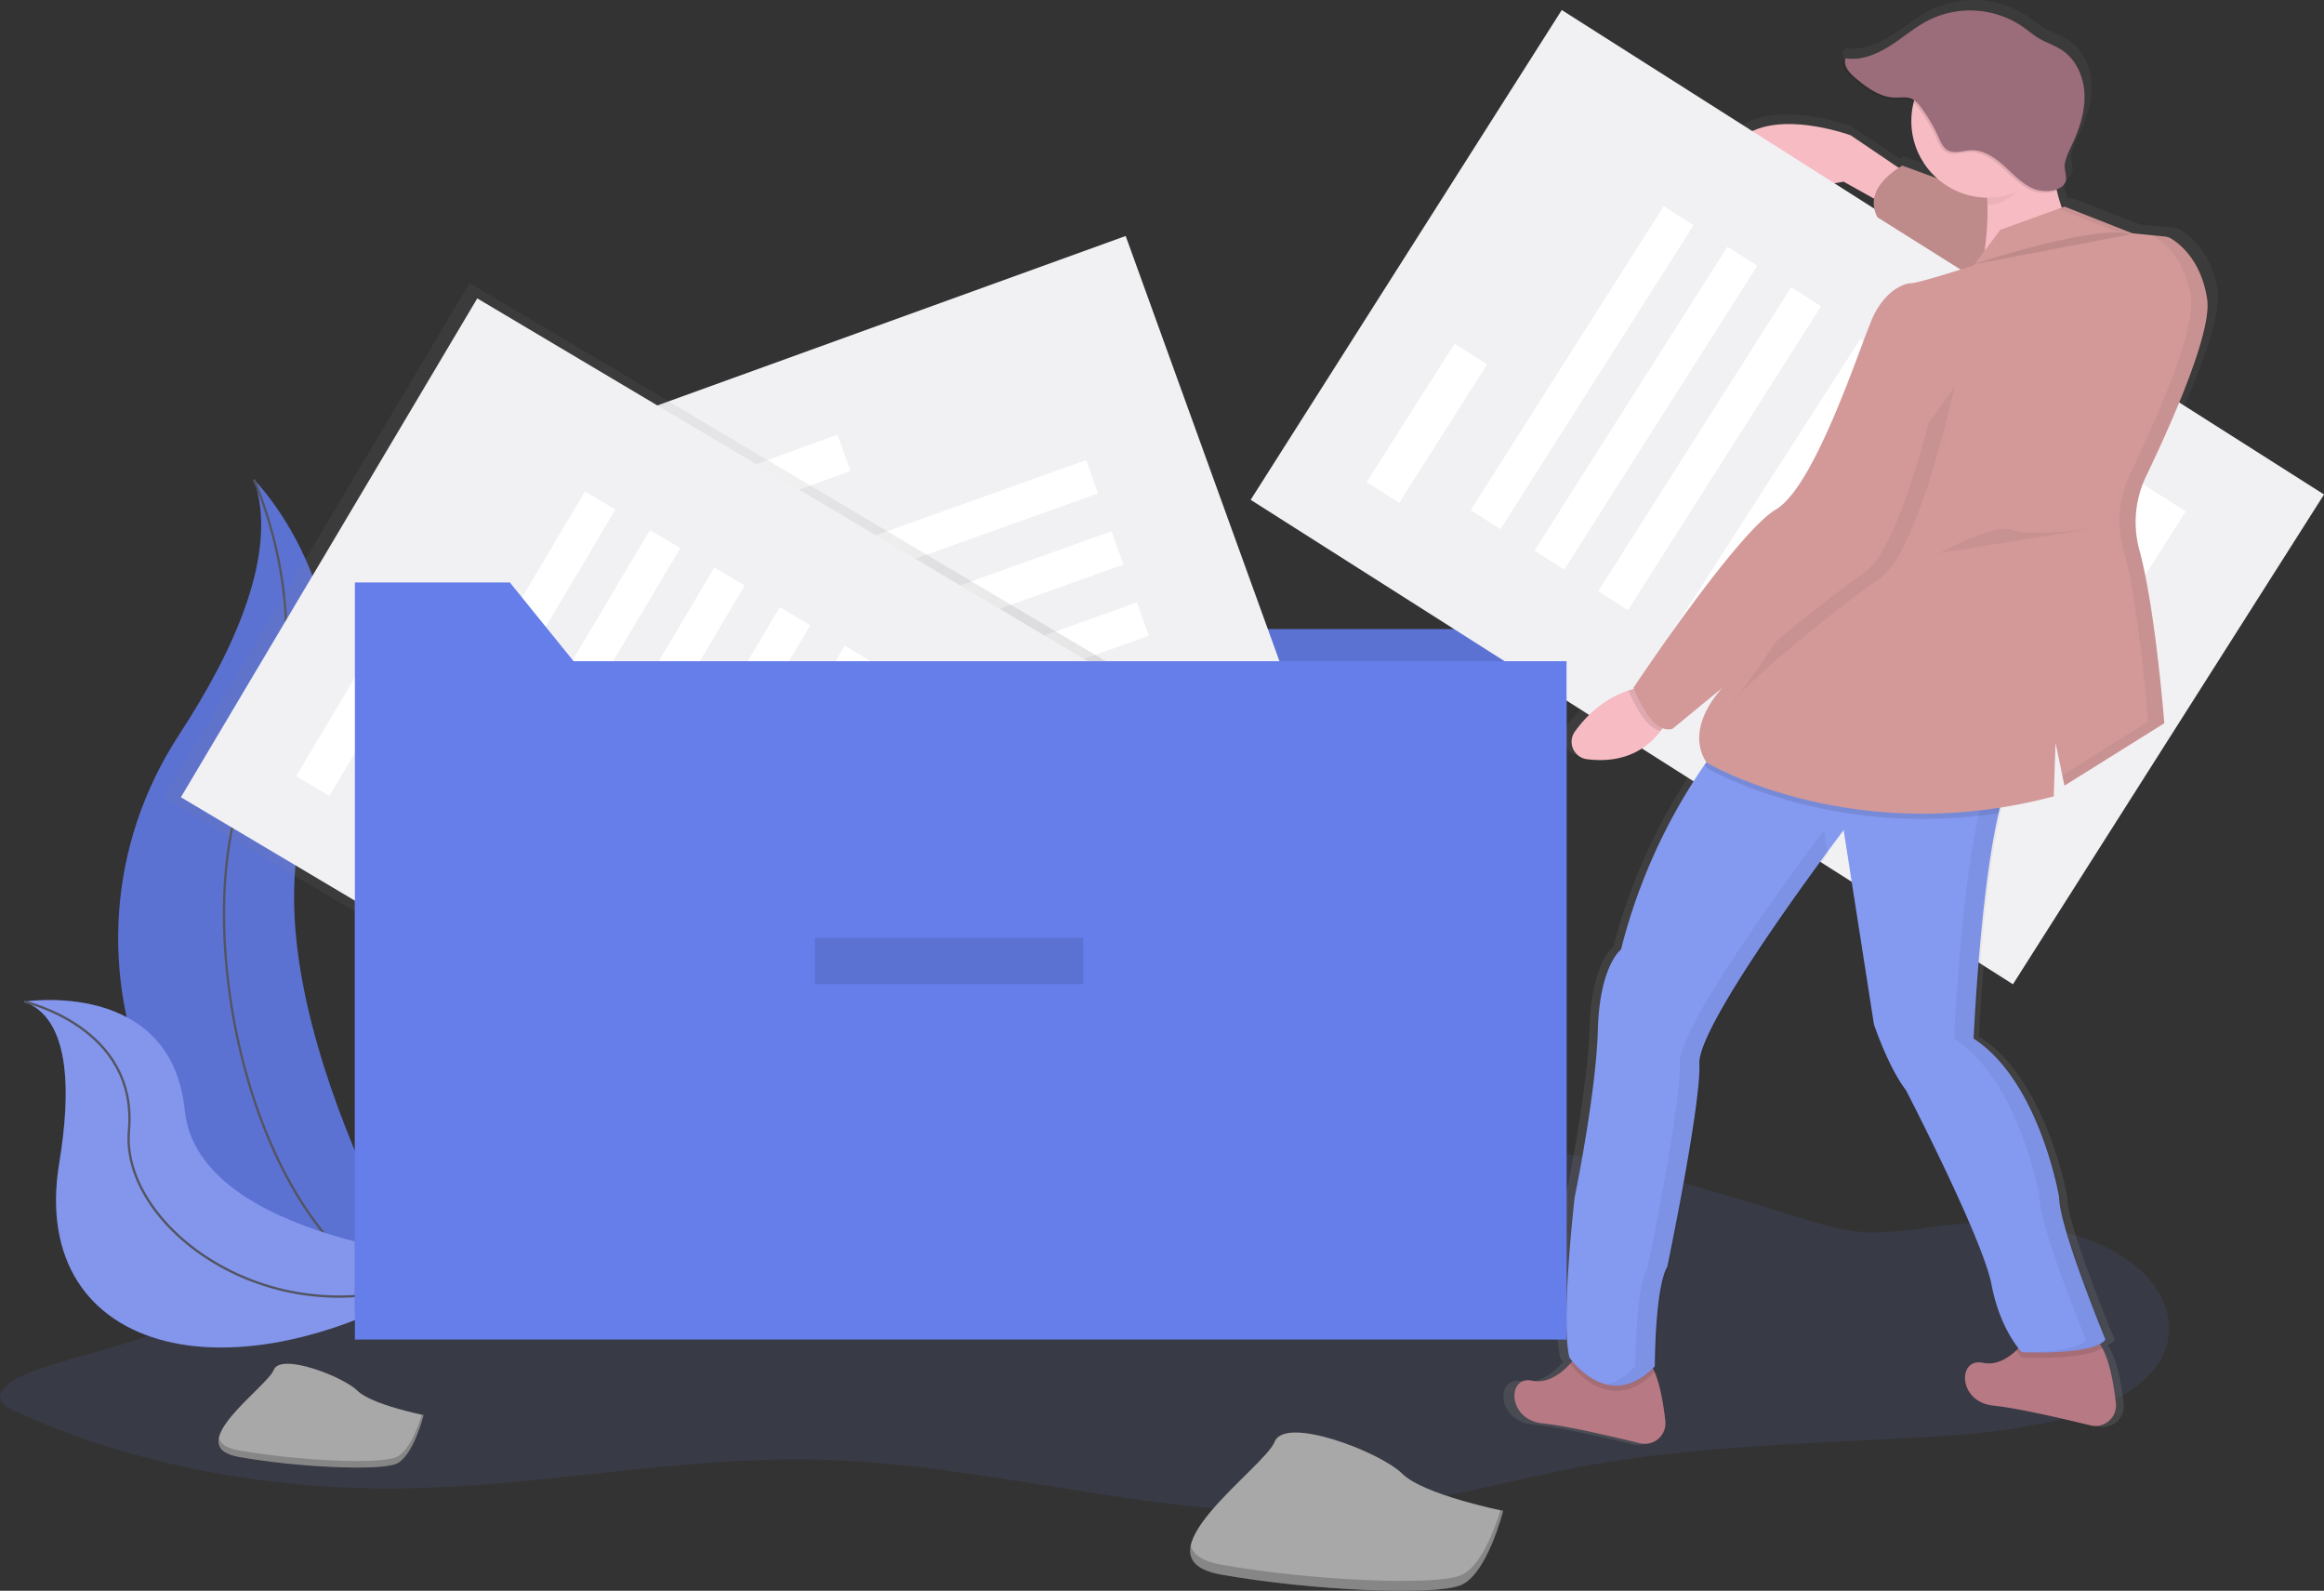 <svg id="4ab60524-fc39-4f87-ab18-e44e377082c8" xmlns="http://www.w3.org/2000/svg" xmlns:xlink="http://www.w3.org/1999/xlink" width="1003.96" height="687.01" viewBox="0 0 1003.96 687.01"><rect x="0" y="0" width="1003.96" height="687.01" fill="#333333" stroke="none"/><defs><linearGradient id="f0a282d0-9b08-452c-9a6e-ab0cad214b10" x1="378.33" y1="494.44" x2="378.33" y2="91.8" gradientTransform="translate(29.55 152.11)" gradientUnits="userSpaceOnUse"><stop offset="0" stop-color="gray" stop-opacity="0.25"/><stop offset="0.54" stop-color="gray" stop-opacity="0.12"/><stop offset="1" stop-color="gray" stop-opacity="0.1"/></linearGradient><linearGradient id="b45dc65a-d934-4006-b8a5-a3a1dfbcc07e" x1="901.92" y1="733" x2="901.92" y2="109" gradientTransform="matrix(1, 0, 0, 1, 0, 0)" xlink:href="#f0a282d0-9b08-452c-9a6e-ab0cad214b10"/></defs><title>filing_system</title><path d="M196,630.27c-4.29,9.21,1.85,19.15-.28,28.66-2.69,12-18.11,21.34-34.72,27.3s-35.16,9.58-51.35,16c-7,2.77-14.3,7.88-10.66,12.58,1.26,1.63,3.62,2.77,5.93,3.84,47.16,21.76,105.45,33.58,163.69,33.2,61.6-.41,121.92-14,183.47-12.44,79.38,2,156.16,29.06,234.66,21.26C720.06,757.34,751,747.9,783.45,742c47.72-8.67,97.91-9.54,147.33-12.39,37.11-2.14,79.52-7.69,97.25-28.55,12.82-15.08,7.44-35-10.62-47.77s-46.91-18.23-73.56-15.75c-14.33,1.33-28.57,4.78-42.9,3.41-8.32-.8-16-3.18-23.59-5.52-58.71-18.2-119.53-36.36-184.7-39-106-4.33-204.25,32.55-307.52,48.5-16.08,2.48-33.54,4.39-48.73.23-16-4.39-26.5-14.76-42.53-19.13-7.61-2.08-16.09-2.68-23.57-4.94-20.56-6.22-11-14.77-39.54-9C215.86,615.13,200.8,620,196,630.27Z" transform="translate(-98.02 -109)" fill="#667eea" opacity="0.1"/><path d="M207.7,316.06S263.46,371.82,232,454.56s54,220.33,54,220.33-.92-.13-2.61-.43C168.81,654.24,111.91,523.27,175.59,426,199.26,389.79,218.7,347.36,207.7,316.06Z" transform="translate(-98.02 -109)" fill="#667eea"/><path d="M207.7,316.06S263.46,371.82,232,454.56s54,220.33,54,220.33-.92-.13-2.61-.43C168.81,654.24,111.91,523.27,175.59,426,199.26,389.79,218.7,347.36,207.7,316.06Z" transform="translate(-98.02 -109)" opacity="0.1"/><path d="M207.7,316.06s31.48,68.35,0,124.11-5.4,212.24,78.24,234.72" transform="translate(-98.02 -109)" fill="none" stroke="#535461" stroke-miterlimit="10"/><path d="M108.39,541.58s63.63-10.13,69.43,46.89,122.34,64.93,122.34,64.93-.76.52-2.19,1.45C201.75,718,109.76,695.09,123.62,611.21,128.78,580,128.35,548.7,108.39,541.58Z" transform="translate(-98.02 -109)" fill="#667eea"/><path d="M108.39,541.58s63.63-10.13,69.43,46.89,122.34,64.93,122.34,64.93-.76.52-2.19,1.45C201.75,718,109.76,695.09,123.62,611.21,128.78,580,128.35,548.7,108.39,541.58Z" transform="translate(-98.02 -109)" fill="#f5f5f5" opacity="0.2"/><path d="M108.39,541.58s49.39,10.84,45.33,55.75,73.34,98.74,146.44,56.07" transform="translate(-98.02 -109)" fill="none" stroke="#535461" stroke-miterlimit="10"/><polygon points="676.74 564.63 153.31 564.63 153.31 237.66 220.25 237.66 247.79 271.68 676.74 271.68 676.74 564.63" fill="#667eea"/><polygon points="676.74 564.63 153.31 564.63 153.31 237.66 220.25 237.66 247.79 271.68 676.74 271.68 676.74 564.63" opacity="0.1"/><rect x="406.83" y="244.61" width="250.61" height="390.14" transform="matrix(0.94, -0.34, 0.34, 0.94, -214.87, 95.51)" fill="#f1f1f4"/><rect x="393.5" y="310.47" width="70.81" height="16.66" transform="matrix(0.94, -0.34, 0.34, 0.94, -180.24, 53.77)" fill="#fff"/><rect x="418.81" y="333.44" width="155.5" height="15.27" transform="translate(-183.79 77.81) rotate(-19.65)" fill="#fff"/><rect x="429.78" y="364.17" width="155.5" height="15.27" transform="translate(-193.48 83.29) rotate(-19.65)" fill="#fff"/><rect x="440.75" y="394.9" width="155.5" height="15.27" transform="translate(-203.18 88.77) rotate(-19.65)" fill="#fff"/><rect x="451.72" y="425.63" width="155.5" height="15.27" transform="translate(-212.87 94.24) rotate(-19.65)" fill="#fff"/><rect x="462.69" y="456.35" width="155.5" height="15.27" transform="translate(-222.56 99.72) rotate(-19.65)" fill="#fff"/><rect x="473.66" y="487.08" width="155.5" height="15.27" transform="translate(-232.25 105.2) rotate(-19.65)" fill="#fff"/><rect x="618.27" y="517.98" width="40.26" height="40.26" transform="translate(-241.78 136.97) rotate(-19.65)" fill="#fff"/><rect x="278.56" y="243.92" width="258.63" height="402.63" transform="translate(-281.26 459.43) rotate(-59.28)" fill="url(#f0a282d0-9b08-452c-9a6e-ab0cad214b10)"/><rect x="282.57" y="250.17" width="250.61" height="390.14" transform="translate(-281.26 459.43) rotate(-59.28)" fill="#f1f1f4"/><rect x="215.86" y="409.66" width="70.81" height="16.66" transform="translate(-334.45 311.47) rotate(-59.28)" fill="#fff"/><rect x="239.83" y="384.35" width="155.5" height="15.27" transform="translate(-279.65 355.76) rotate(-59.28)" fill="#fff"/><rect x="267.88" y="401.02" width="155.5" height="15.27" transform="translate(-280.26 388.03) rotate(-59.28)" fill="#fff"/><rect x="295.93" y="417.69" width="155.5" height="15.27" transform="matrix(0.51, -0.86, 0.86, 0.51, -280.87, 420.3)" fill="#fff"/><rect x="323.98" y="434.35" width="155.5" height="15.27" transform="translate(-281.48 452.56) rotate(-59.28)" fill="#fff"/><rect x="352.03" y="451.02" width="155.5" height="15.27" transform="translate(-282.09 484.83) rotate(-59.28)" fill="#fff"/><rect x="380.08" y="467.69" width="155.5" height="15.27" transform="translate(-282.69 517.1) rotate(-59.28)" fill="#fff"/><rect x="532.37" y="433.12" width="40.26" height="40.26" transform="matrix(0.51, -0.86, 0.86, 0.51, -217.41, 587.69)" fill="#fff"/><path d="M1056.2,236.09q0-.74-.15-1.41t-.26-1.55q-.28-1.52-.64-2.94-.18-.71-.37-1.39a37.43,37.43,0,0,0-7.51-14.29l-.6-.68q-.6-.66-1.19-1.25t-1.16-1.09c-.38-.34-.75-.65-1.11-.95-.71-.58-1.38-1.07-2-1.47s-.84-.55-1.19-.76a6.73,6.73,0,0,0-2.8-.91l-6.17-.6h0l-8.34-.82L992.6,194.35l-1.19.42a68.94,68.94,0,0,1-2.23-7.37,6.71,6.71,0,0,0,2.38-1.73,5.42,5.42,0,0,0,1.64-2.09c.76-1.74-.69-5.46-.4-7.58.48-3.41,2.26-6.71,3.71-9.8,3.1-6.64,5.36-13.83,5-21.12s-3.71-14.68-9.9-18.76c-3.2-2.11-7-3.24-10.29-5.16-2.59-1.5-4.87-3.45-7.34-5.14a42.38,42.38,0,0,0-41.53-2.95c-6.26,3.07-11.6,7.65-17.51,11.32s-12.87,6.51-19.78,5.42a4.38,4.38,0,0,0-.21.85l-.58-.07c-1.19,3.23,1.73,6.41,4.42,8.62,5.1,4.18,10.89,8.36,17.55,8.5,2.57.06,5.29-.48,7.63.57a6.83,6.83,0,0,1,1.42.88A32.8,32.8,0,0,0,935.8,182l-15.38-5.5s-.64.33-1.64.95l-21.37-14.13s-42.83-15.51-54.73,8.53,51.56,11.63,51.56,11.63l13.58,7.42a12.26,12.26,0,0,0,1.49,8.09l37,22.74c-7.48,2.29-19.77,6-22,6-3.17,0-11.9,3.1-17.45,15.51s-25.38,72.91-42.83,83-63.46,77.56-63.46,77.56l.21.53q-1.23.32-2.41.71c-11.51,3.72-19.25,11.57-23.92,17.92a7.6,7.6,0,0,0,5.36,12c18.16,2.28,28.08-6,32.85-12.32.31-.41.6-.81.87-1.2a6.42,6.42,0,0,0,4.48.2l22.21-17.84s-17.38,17-7.19,32.49l-.77,1.07a246.31,246.31,0,0,0-37.25,80.46s-9.52,7-10.31,34.9-10.31,72.91-10.31,72.91-6.35,53.52-2.38,69.81c0,0,.46.65,1.3,1.64-.3.35-.62.73-1,1.12-3.46,3.72-9.71,8.85-17,7.32-11.11-2.33-11.11,17.06,4.76,18.62,10.22,1,30.29,5.54,43.3,8.64a9.1,9.1,0,0,0,11.31-9.67c-.78-6.95-2.19-15.36-4.76-21.35-.16-.37-.32-.73-.49-1.09.47-.43.93-.88,1.4-1.36,0,0,0-34.13,5.55-43.44,0,0,15.07-70.58,14.28-88.42-.62-14,39.09-68.32,56.38-91.28l-.14-.87c4.42-5.86,7.22-9.46,7.22-9.46l13.48,84.54S914.07,569,922,579.06c0,0,34.11,64.38,38.07,84.54,3,15.29,9.2,24.33,12,27.81-.33.33-.67.66-1,1-3.61,3.29-8.94,6.59-15,5.33C945,695.4,945,714.79,960.87,716.34c10.22,1,30.29,5.54,43.3,8.64a9.1,9.1,0,0,0,11.31-9.67c-.9-8.07-2.67-18.11-6.09-24q-.43-.75-.9-1.41a8.38,8.38,0,0,0,3.15-2.21S991,638.78,991,625.59c0,0-8.73-50.42-38.07-69,0,0,2.78-63.05,11.13-98.15q.31-1.3.63-2.55c7.51-1.17,15.23-2.74,23.14-4.79l.79-23.27,4,18.62L1037,419.28s-.39-4.89-1.14-12.39c-.38-3.75-.84-8.15-1.4-12.92-.44-3.82-.95-7.87-1.5-12q-.21-1.55-.43-3.12c-.58-4.18-1.22-8.41-1.91-12.55q-.39-2.33-.8-4.61c-.36-2-.74-4-1.13-5.94q-.29-1.45-.6-2.86t-.62-2.76q-.31-1.35-.63-2.65l-.32-1.28q-.33-1.26-.66-2.46a44.17,44.17,0,0,1-1.61-10.17q-.08-2,0-4.1t.4-4.08q.14-1,.34-2a45.92,45.92,0,0,1,2.25-7.92q.74-1.93,1.66-3.81c1.44-2.93,3-6.11,4.56-9.46q1.19-2.51,2.4-5.13t2.44-5.32c7.72-17.1,15.34-36.16,17.38-48.67.21-1.32.37-2.56.45-3.73A24.72,24.72,0,0,0,1056.2,236.09Z" transform="translate(-98.02 -109)" fill="url(#b45dc65a-d934-4006-b8a5-a3a1dfbcc07e)"/><path d="M923.71,185.16l-26.16-17.7s-41.55-15.39-53.09,8.46,50,11.54,50,11.54l26.16,14.62Z" transform="translate(-98.02 -109)" fill="#f7bbc3"/><rect x="744.83" y="128.61" width="250.61" height="390.14" transform="translate(32.3 775.56) rotate(-57.57)" fill="#f1f1f4"/><rect x="679" y="283.44" width="70.81" height="16.66" transform="translate(-12.99 629.32) rotate(-57.57)" fill="#fff"/><rect x="703.72" y="260.13" width="155.5" height="15.27" transform="translate(38.38 674.79) rotate(-57.57)" fill="#fff"/><rect x="731.26" y="277.62" width="155.5" height="15.27" transform="translate(36.39 706.15) rotate(-57.57)" fill="#fff"/><rect x="758.8" y="295.12" width="155.5" height="15.27" transform="translate(34.39 737.51) rotate(-57.57)" fill="#fff"/><rect x="786.34" y="312.62" width="155.5" height="15.27" transform="matrix(0.54, -0.84, 0.84, 0.54, 32.39, 768.87)" fill="#fff"/><rect x="813.88" y="330.11" width="155.5" height="15.27" transform="translate(30.4 800.23) rotate(-57.57)" fill="#fff"/><rect x="841.42" y="347.61" width="155.5" height="15.27" transform="matrix(0.54, -0.84, 0.84, 0.54, 28.4, 831.59)" fill="#fff"/><rect x="994.33" y="315.87" width="40.26" height="40.26" transform="translate(88.83 903.09) rotate(-57.57)" fill="#fff"/><path d="M1001.1,724.59c-12.62-3.08-32.09-7.58-42-8.57-15.39-1.54-15.39-20.77-4.62-18.46,5.84,1.25,11-2,14.51-5.29A34,34,0,0,0,972,689a8.89,8.89,0,0,1,5-3c5.77-1.26,17.78-3.16,25.17.82a10.87,10.87,0,0,1,4,4.36c3.32,5.89,5,15.84,5.91,23.85A8.9,8.9,0,0,1,1001.1,724.59Z" transform="translate(-98.02 -109)" fill="#b77983"/><path d="M806.45,732.29c-12.62-3.08-32.09-7.58-42-8.57-15.39-1.54-15.39-20.77-4.62-18.46,7,1.52,13.11-3.58,16.46-7.26.41-.45.78-.88,1.1-1.28a8.89,8.89,0,0,1,5-3c5.77-1.26,17.78-3.16,25.17.82,2.16,1.17,3.89,3.73,5.27,7,2.49,5.94,3.86,14.28,4.62,21.17A8.9,8.9,0,0,1,806.45,732.29Z" transform="translate(-98.02 -109)" fill="#b77983"/><path d="M812.8,701.52c-18.37,18.93-34.12-.35-36.51-3.53.41-.45.78-.88,1.1-1.28a8.89,8.89,0,0,1,5-3c5.77-1.26,17.78-3.16,25.17.82C809.69,695.65,811.42,698.21,812.8,701.52Z" transform="translate(-98.02 -109)" opacity="0.1"/><path d="M1006.16,691.15c-8,5.44-34.75,4.1-34.75,4.1a26.36,26.36,0,0,1-2.42-3A34,34,0,0,0,972,689a8.89,8.89,0,0,1,5-3c5.77-1.26,17.78-3.16,25.17.82A10.87,10.87,0,0,1,1006.16,691.15Z" transform="translate(-98.02 -109)" opacity="0.1"/><path d="M1007.57,687.56c-5.39,6.92-36.16,5.39-36.16,5.39s-9.23-9.23-13.08-29.24-36.93-83.86-36.93-83.86c-7.69-10-13.85-28.47-13.85-28.47l-13.08-83.86s-63.09,83.09-62.32,100.79S818.3,656,818.3,656c-5.39,9.23-5.39,43.08-5.39,43.08-20,20.77-36.93-3.85-36.93-3.85-3.85-16.16,2.31-69.24,2.31-69.24s9.23-44.62,10-72.32,10-34.62,10-34.62a246.78,246.78,0,0,1,36.13-79.81c4.65-6.66,7.72-10.21,7.72-10.21l124.64,14.62c-2,4-3.79,9.73-5.36,16.51-8.1,34.81-10.79,97.36-10.79,97.36C979.1,576,987.56,626,987.56,626,987.56,639.08,1007.57,687.56,1007.57,687.56Z" transform="translate(-98.02 -109)" fill="#8499f0"/><g opacity="0.05"><path d="M887.6,477.76,886,467.51s-63.09,83.09-62.32,100.79S809.84,656,809.84,656c-5.39,9.23-5.39,43.08-5.39,43.08-4.19,4.35-8.25,6.71-12,7.72,6.06,1.59,13.43.43,21.28-7.72,0,0,0-33.85,5.39-43.08,0,0,14.62-70,13.85-87.71C832.32,554.45,870.84,500.54,887.6,477.76Z" transform="translate(-98.02 -109)"/><path d="M988.33,626s-8.46-50-36.93-68.47c0,0,2.69-62.54,10.79-97.36,1.58-6.78,3.35-12.5,5.36-16.51L842.92,429s-.29.34-.82,1l116.23,13.63c-2,4-3.79,9.73-5.36,16.51-8.1,34.81-10.79,97.36-10.79,97.36C970.64,576,979.1,626,979.1,626c0,13.08,20,61.55,20,61.55-3.17,4.08-15.17,5.22-24.49,5.47,7.39.19,29.26.26,33.72-5.47C1008.34,687.56,988.33,639.08,988.33,626Z" transform="translate(-98.02 -109)"/></g><path d="M819.07,418.28a27.86,27.86,0,0,1-3.65,6.37c-4.63,6.23-14.25,14.48-31.87,12.22a7.57,7.57,0,0,1-5.2-11.89c4.52-6.3,12-14.09,23.2-17.78a41.79,41.79,0,0,1,9.82-2Z" transform="translate(-98.02 -109)" fill="#f7bbc3"/><path d="M981.55,203.11l-61.7-22.57s-17.7,9.23-10.77,22.31l60,37.7Z" transform="translate(-98.02 -109)" fill="#d39999"/><path d="M981.55,203.11l-61.7-22.57s-17.7,9.23-10.77,22.31l60,37.7Z" transform="translate(-98.02 -109)" opacity="0.1"/><path d="M983.72,165.92s-.77,36.16,15.39,48.47-46.93,19.23-46.93,19.23,10-36.93,0-56.16S983.72,165.92,983.72,165.92Z" transform="translate(-98.02 -109)" fill="#f7bbc3"/><path d="M966.79,443.66c-2,4-3.79,9.73-5.36,16.51-74.41,11.36-126.2-19.59-126.2-19.59-.28-.45-.55-.89-.8-1.33,4.65-6.66,7.72-10.21,7.72-10.21Z" transform="translate(-98.02 -109)" opacity="0.1"/><path d="M819.07,418.28a27.86,27.86,0,0,1-3.65,6.37c-7.12-1.18-12.82-14.8-13.87-17.46a41.79,41.79,0,0,1,9.82-2Z" transform="translate(-98.02 -109)" opacity="0.1"/><path d="M989.87,198.23l-27.7,10-11.54,15.39s-23.85,7.69-26.93,7.69-11.54,3.08-16.93,15.39S882.16,319,865.23,329,803.68,406,803.68,406s7.69,20.77,16.93,17.7L842.15,406s-16.93,16.93-6.92,32.31c0,0,63.09,37.7,150,14.62l.77-23.08,3.85,18.46L1033,421.35s-3.86-49.66-10.81-74.94a45.66,45.66,0,0,1,3-31.84c11.17-23.28,28.41-62.16,26.31-76.34-2.48-16.71-11.92-24-15.52-26.16a6.43,6.43,0,0,0-2.71-.9l-14.08-1.41Z" transform="translate(-98.02 -109)" fill="#d39999"/><path d="M942.55,275.56s-15.39,71.55-32.31,83.09-62.32,48.47-63.86,54.63" transform="translate(-98.02 -109)" opacity="0.05"/><path d="M935.63,273.25s-15.39,71.55-32.31,83.09S841,404.81,839.46,411" transform="translate(-98.02 -109)" fill="#d39999"/><path d="M950.25,223.24s53.09-17.7,68.47-13.08" transform="translate(-98.02 -109)" opacity="0.1"/><g opacity="0.05"><path d="M1025.11,314.58c11.17-23.28,28.41-62.16,26.31-76.34-2.48-16.71-11.92-24-15.52-26.16a6.43,6.43,0,0,0-2.71-.9l-6-.6a6.32,6.32,0,0,1,1.78.73c3.6,2.2,13,9.45,15.52,26.16,2.1,14.17-15.14,53.06-26.31,76.34a45.66,45.66,0,0,0-3,31.84c7,25.28,10.81,74.94,10.81,74.94l-37.1,23.19.94,4.51L1033,421.35s-3.86-49.66-10.81-74.94A45.66,45.66,0,0,1,1025.11,314.58Z" transform="translate(-98.02 -109)"/><polygon points="914.16 100.01 920.83 100.67 891.85 89.23 889.25 90.17 914.16 100.01"/></g><path d="M935.63,347.88s23.85-13.08,31.54-10,36.16-.77,36.16-.77" transform="translate(-98.02 -109)" opacity="0.05"/><path d="M981,175.54c-.88-7.71,2.69-6.54,2.69-6.54s-41.55-7.69-31.54,11.54c2.5,4.82,3.75,10.74,4.22,16.92h.39C968.38,197.47,975.11,184.56,981,175.54Z" transform="translate(-98.02 -109)" opacity="0.05"/><circle cx="858.77" cy="52.3" r="33.08" fill="#f7bbc3"/><path d="M992.89,171.09c3-6.58,5.2-13.72,4.83-21s-3.6-14.57-9.6-18.61c-3.1-2.09-6.76-3.21-10-5.11-2.51-1.49-4.73-3.42-7.12-5.1a40.33,40.33,0,0,0-40.28-2.93c-6.07,3-11.25,7.59-17,11.23s-12.48,6.45-19.19,5.37c-1.15,3.2,1.68,6.36,4.29,8.55,4.95,4.15,10.56,8.29,17,8.43,2.5.06,5.13-.48,7.4.57a10.62,10.62,0,0,1,3.78,3.51,68.76,68.76,0,0,1,7.85,13.31c.86,1.93,1.74,4,3.52,5.17,3,1.9,6.83.32,10.35.18,5.48-.21,10.4,3.23,14.46,6.93s7.91,7.9,13,9.85c3.82,1.45,11.46,1.4,13.41-3.17.73-1.72-.67-5.41-.38-7.52C989.75,177.42,991.49,174.16,992.89,171.09Z" transform="translate(-98.02 -109)" opacity="0.1"/><path d="M993.66,170.32c3-6.58,5.2-13.72,4.83-21s-3.6-14.57-9.6-18.61c-3.1-2.09-6.76-3.21-10-5.11-2.51-1.49-4.73-3.42-7.12-5.1a40.33,40.33,0,0,0-40.28-2.93c-6.07,3-11.25,7.59-17,11.23s-12.48,6.45-19.19,5.37c-1.15,3.2,1.68,6.36,4.29,8.55,4.95,4.15,10.56,8.29,17,8.43,2.5.06,5.13-.48,7.4.57a10.62,10.62,0,0,1,3.78,3.51,68.76,68.76,0,0,1,7.85,13.31c.86,1.93,1.74,4,3.52,5.17,3,1.9,6.83.32,10.35.18,5.48-.21,10.4,3.23,14.46,6.93s7.91,7.9,13,9.85c3.82,1.45,11.46,1.4,13.41-3.17.73-1.72-.67-5.41-.38-7.52C990.52,176.66,992.26,173.39,993.66,170.32Z" transform="translate(-98.02 -109)" fill="#9b6c7a"/><polygon points="676.74 578.51 153.31 578.51 153.31 251.54 220.25 251.54 247.79 285.56 676.74 285.56 676.74 578.51" fill="#667eea"/><path d="M281,720.13s-22.57-4.51-28.59-10.53-33.1-16.55-36.11-9-40.62,33.1-15,37.62,60.18,6,67.71,3S281,720.13,281,720.13Z" transform="translate(-98.02 -109)" fill="#a8a8a8"/><path d="M201.26,735.39c25.58,4.51,60.18,6,67.71,3,5.73-2.29,9.71-13.3,11.28-18.43l.75.16s-4.51,18.06-12,21.06-42.13,1.5-67.71-3c-7.38-1.3-9.49-4.36-8.7-8.24C193.19,732.48,195.76,734.42,201.26,735.39Z" transform="translate(-98.02 -109)" opacity="0.2"/><path d="M747.38,761.49s-34.43-6.89-43.62-16.07-50.5-25.25-55.09-13.77-62,50.5-23,57.39,91.82,9.18,103.3,4.59S747.38,761.49,747.38,761.49Z" transform="translate(-98.02 -109)" fill="#a8a8a8"/><path d="M625.72,784.77c39,6.89,91.82,9.18,103.3,4.59,8.74-3.5,14.82-20.3,17.22-28.11l1.15.24S740.5,789,729,793.62s-64.28,2.3-103.3-4.59c-11.27-2-14.49-6.66-13.27-12.56C613.41,780.32,617.33,783.29,625.72,784.77Z" transform="translate(-98.02 -109)" opacity="0.2"/><rect x="351.98" y="405.02" width="116" height="20" opacity="0.1"/></svg>